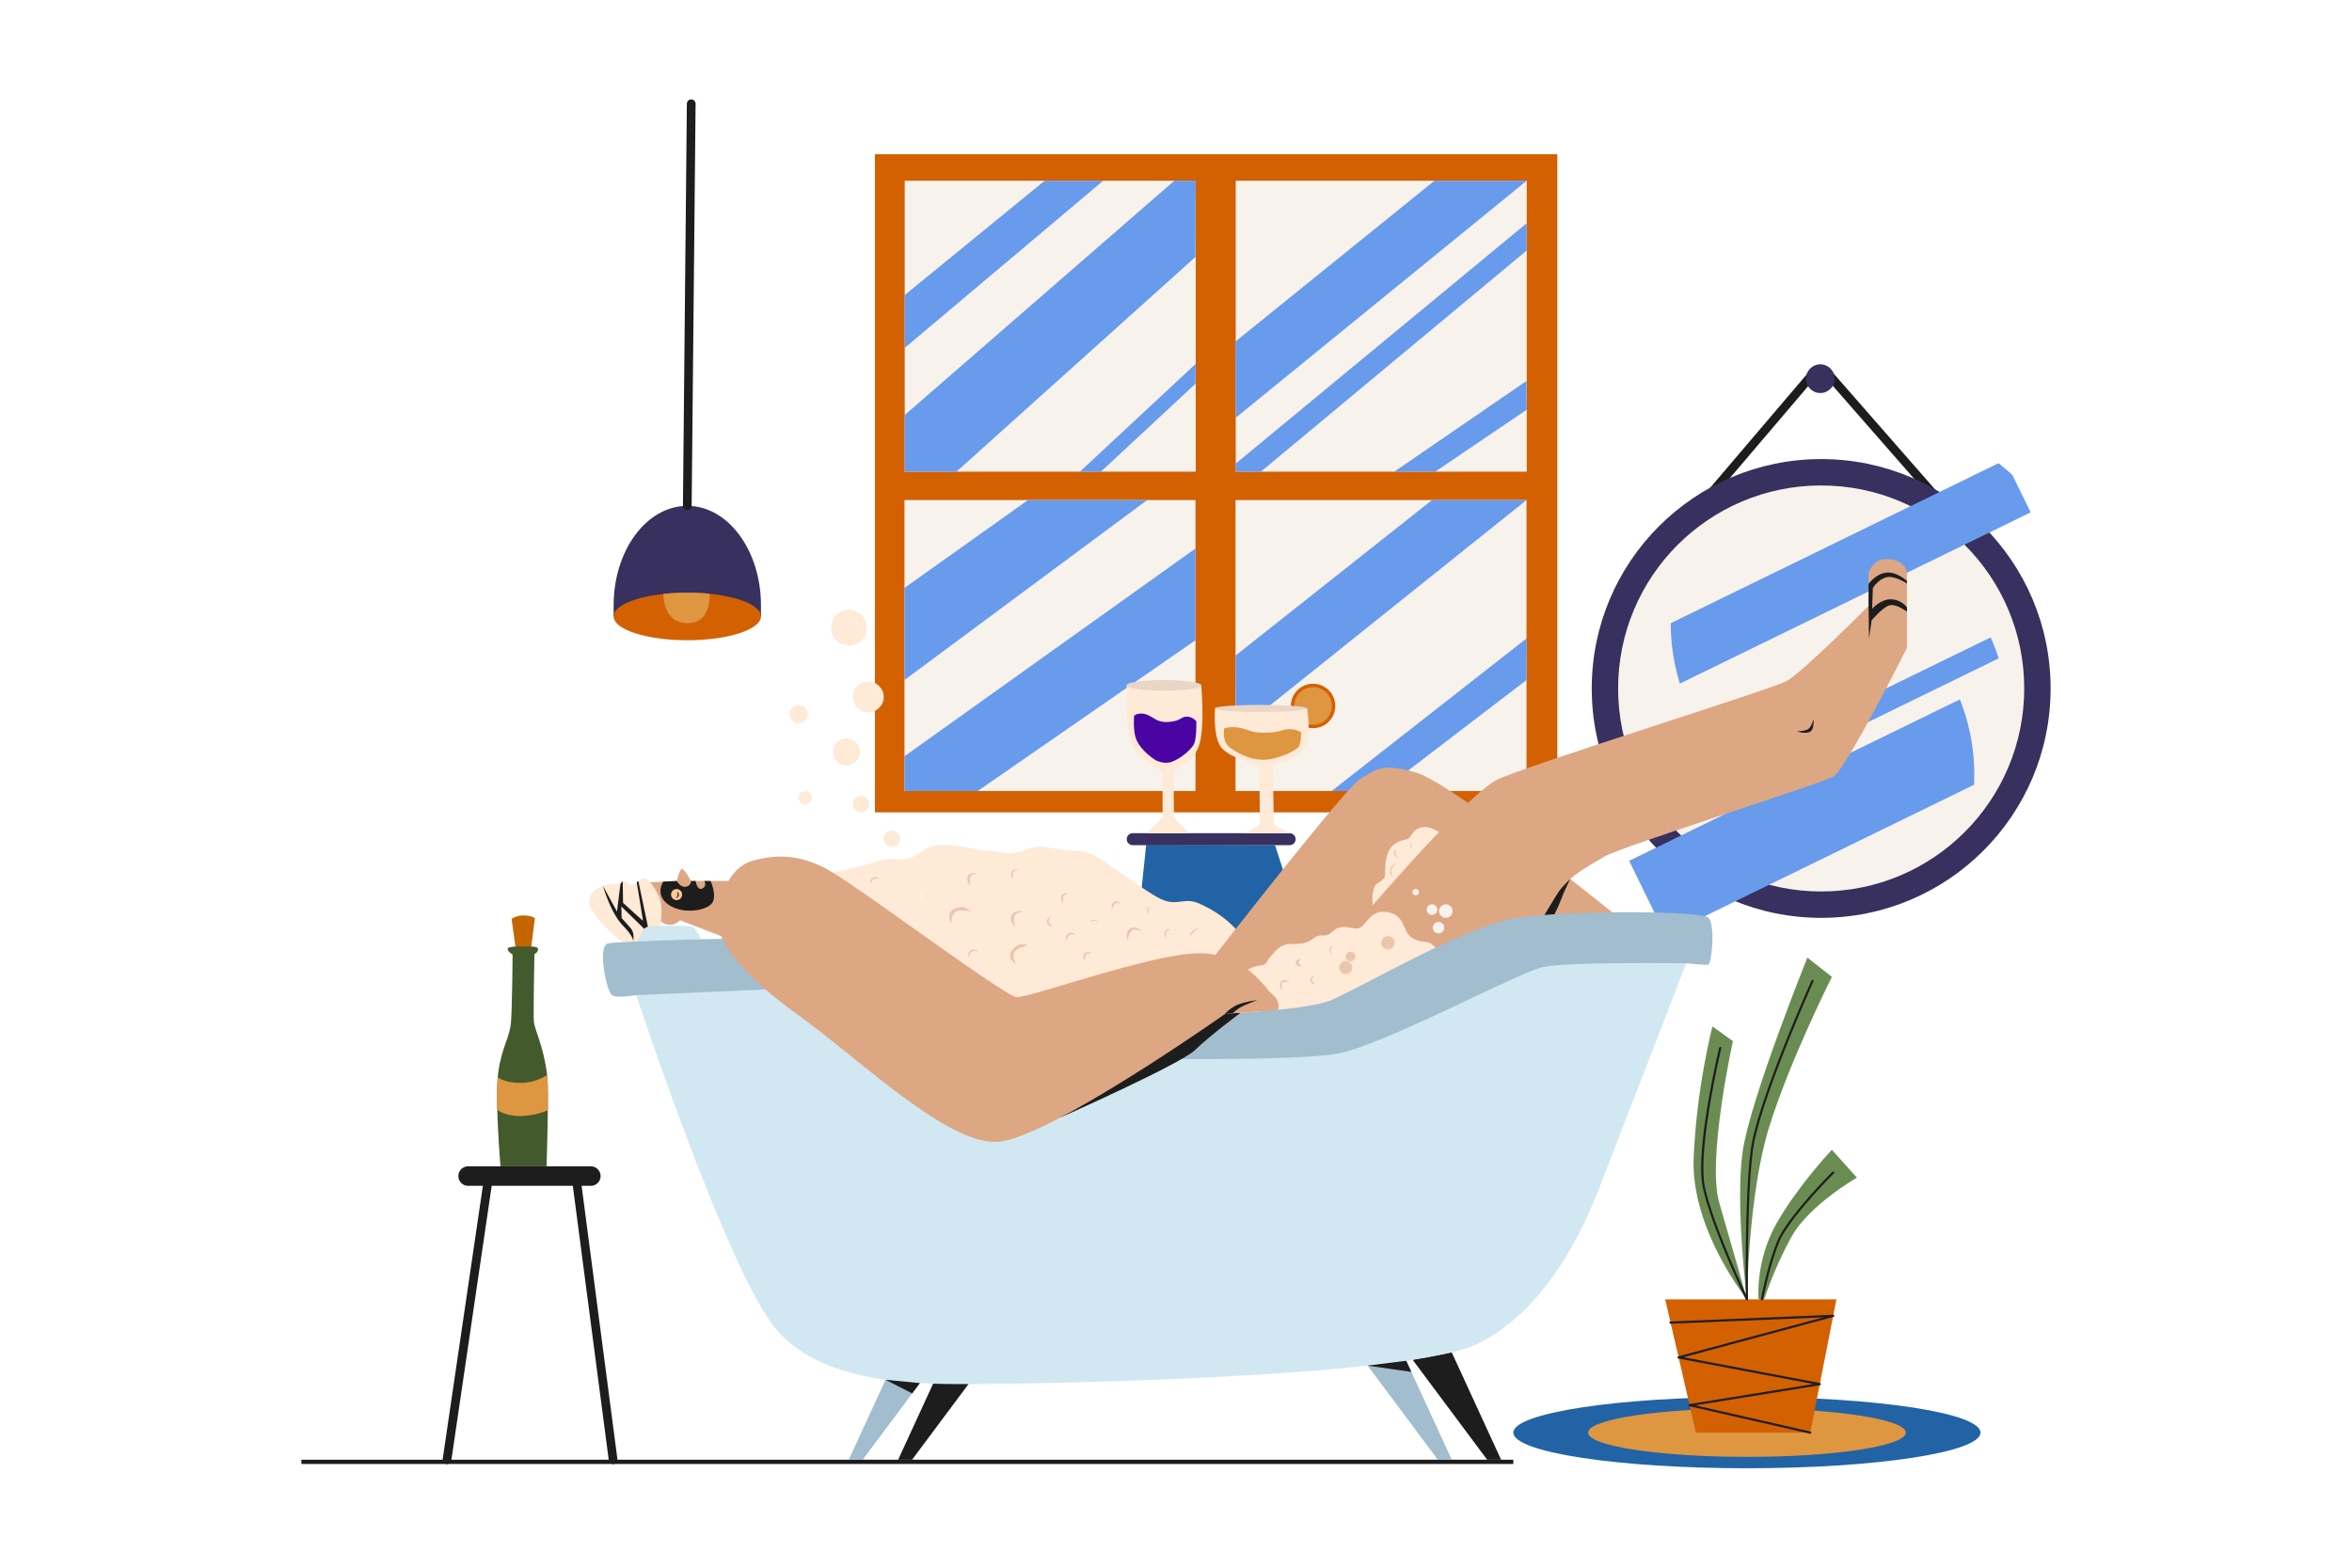 <svg xmlns="http://www.w3.org/2000/svg" xmlns:xlink="http://www.w3.org/1999/xlink" xml:space="preserve" viewBox="0 0 600 400" id="woman-relaxing-in-bathtub">
  <path fill="#D36101" d="M223.196 39.342h174.082v167.935H223.196z"></path>
  <path fill="#F8F2ED" d="M315.18 127.596h74.234v74.234H315.18z"></path>
  <path fill="#689BEC" d="m315.18 167.274 50.126-39.678h24.108l-74.175 59.379zM389.473 162.85l-49.811 39.01h12.694l37.058-28.35z"></path>
  <path fill="#F8F2ED" d="M230.794 46.113h74.234v74.234h-74.234zM315.239 46.113h74.234v74.234h-74.234zM230.735 127.596h74.234v74.234h-74.234z"></path>
  <path fill="#689BEC" d="m266.49 46.113-35.696 29.166v13.495l50.641-42.661zM299.574 46.113l-68.78 59.784v14.45h13.204l60.971-54.79.059-19.444zM275.486 120.347l29.542-27.51-.059 5.079-24.114 22.431zM365.935 46.113 315.18 87.13l.059 19.462 74.234-60.479zM355.681 120.347l33.733-23.144.059 7.339-23.345 15.805zM315.239 118.279l74.234-61.331v6.965l-67.815 56.434h-6.419zM230.735 150.009l31.498-22.413h30.411l-61.909 45.914zM230.735 192.96l74.234-53.012v23.41l-55.591 38.502-18.643-.03z"></path>
  <path fill="#1E1D1D" d="M435.488 128.195a1.111 1.111 0 0 1-.846-1.834l27.182-31.924c.211-.248.521-.391.847-.391h3.483c.321 0 .626.138.837.38l27.086 30.956a1.11 1.11 0 0 1-.105 1.569 1.11 1.11 0 0 1-1.569-.105L465.65 96.271h-2.465l-26.849 31.532a1.11 1.11 0 0 1-.848.392z"></path>
  <circle cx="464.585" cy="175.664" r="58.529" fill="#38305E"></circle>
  <circle cx="464.585" cy="175.664" r="51.798" fill="#F8F2ED"></circle>
  <defs>
    <circle id="a" cx="473.193" cy="168.912" r="51.796"></circle>
  </defs>
  <clipPath id="b">
    <use xlink:href="#a" overflow="visible"></use>
  </clipPath>
  <path fill="#689BEC" d="M387.037 146.122h134.545v14.873H387.037z" clip-path="url(#b)" transform="rotate(-26.022 454.323 153.563)"></path>
  <defs>
    <circle id="c" cx="461.615" cy="179.278" r="51.796"></circle>
  </defs>
  <clipPath id="d">
    <use xlink:href="#c" overflow="visible"></use>
  </clipPath>
  <path fill="#689BEC" d="M403.678 180.941h134.545v5.709H403.678z" clip-path="url(#d)" transform="rotate(-26.022 470.964 183.8)"></path>
  <defs>
    <circle id="e" cx="455.657" cy="185.159" r="51.796"></circle>
  </defs>
  <clipPath id="f">
    <use xlink:href="#e" overflow="visible"></use>
  </clipPath>
  <path fill="#689BEC" d="M413.424 189.046h134.545v21.159H413.424z" clip-path="url(#f)" transform="rotate(-26.022 480.711 199.632)"></path>
  <circle cx="464.365" cy="96.622" r="3.664" fill="#38305E"></circle>
  <path fill="#38305E" d="M175.33 129.07c-10.378 0-18.791 11.36-18.791 25.373v2.841h37.582v-2.841c0-14.013-8.413-25.373-18.791-25.373z"></path>
  <ellipse cx="175.33" cy="157.284" fill="#D36101" rx="18.791" ry="6.074"></ellipse>
  <path fill="#DE9641" d="M169.251 151.536s-.287 7.414 6.08 7.463 5.678-7.506 5.678-7.506-2.405-.294-5.869-.282c-3.325.012-5.889.325-5.889.325z"></path>
  <path fill="#1E1D1D" d="M175.331 130.183h-.011a1.114 1.114 0 0 1-1.102-1.123l1.001-102.589a1.113 1.113 0 0 1 1.112-1.102h.011a1.114 1.114 0 0 1 1.102 1.123l-1.001 102.589a1.113 1.113 0 0 1-1.112 1.102z"></path>
  <circle cx="334.967" cy="180.126" r="5.671" fill="#D36101"></circle>
  <circle cx="334.967" cy="180.126" r="4.799" fill="#DE9641"></circle>
  <path fill="#2163A5" d="m291.212 226.818 1.179-11.266 32.866.09 2.01 6.194-2.445 15.818-18.447.663z"></path>
  <path fill="#38305E" d="M329.05 215.642h-40.094a1.521 1.521 0 1 1 0-3.044h40.094a1.523 1.523 0 0 1 0 3.044z"></path>
  <path fill="#FFE9D7" d="m292.608 212.597 3.966-4.111v-11.754s-5.708-2.467-7.691-6.481-1.451-15.381-1.451-15.381h19.009s.936 9.558-.387 14.752c-1.306 5.127-6.675 7.013-6.675 7.013l.097 11.899 3.821 4.063h-10.689z"></path>
  <ellipse cx="296.905" cy="174.87" fill="#EAD6C7" rx="9.537" ry="1.36"></ellipse>
  <path fill="#4904A3" d="M294.737 193.927c-2.225-1.451-4.45-3.628-5.079-5.853-.629-2.225-.339-5.466-.339-5.466s1.112-.967 3.047-.339c1.935.629 2.66 2.177 5.804 1.935s2.999-1.306 4.498-1.354 2.515 1.161 2.515 1.161.145 4.45-.629 5.901-3.289 3.542-5.466 4.407c-2.175.866-4.351-.392-4.351-.392z"></path>
  <path fill="#FFE9D7" d="m317.603 212.597 3.809-2.152-.162-15.187s-7.051-1.636-9.501-4.299-1.792-10.202-1.792-10.202h23.484s1.157 6.34-.478 9.785c-1.613 3.401-8.246 4.652-8.246 4.652l.231 15.251 4.103 2.152h-11.448z"></path>
  <ellipse cx="321.658" cy="180.758" fill="#EAD6C7" rx="11.782" ry=".902"></ellipse>
  <path fill="#DE9641" d="M318.979 193.398c-2.749-.962-5.498-2.406-6.274-3.882-.777-1.476-.418-3.625-.418-3.625s1.374-.642 3.765-.225c2.39.417 3.287 1.444 7.171 1.283 3.884-.16 3.705-.866 5.557-.898 1.853-.032 3.107.77 3.107.77s.179 2.951-.777 3.914c-.956.962-4.064 2.349-6.753 2.923-2.689.574-5.378-.26-5.378-.26z"></path>
  <path fill="#1E1D1D" d="M150.726 302.563h-31.308a2.484 2.484 0 1 1 0-4.968h31.308a2.484 2.484 0 1 1 0 4.968z"></path>
  <path fill="#1E1D1D" d="M114.034 373.568a1.113 1.113 0 0 1-1.102-1.274l10.641-72.377a1.113 1.113 0 0 1 2.201.323l-10.641 72.377a1.112 1.112 0 0 1-1.099.951zM156.402 373.568c-.55 0-1.028-.408-1.102-.968l-9.48-72.377a1.111 1.111 0 0 1 .959-1.247 1.111 1.111 0 0 1 1.248.959l9.48 72.377a1.111 1.111 0 0 1-1.105 1.256z"></path>
  <path fill="#435A2C" d="M127.672 297.594s-1.451-17.184-.58-23.859c.871-6.675 2.999-8.803 3.289-13.253.29-4.45.387-16.929.387-16.929s-1.403-.776-1.258-1.525 7.594-.944 7.739 0-.919 1.428-.919 1.428-.29 14.946-.145 17.122c.145 2.177 2.467 6.191 3.386 13.688.513 4.184-.145 23.327-.145 23.327h-11.754v.001z"></path>
  <path fill="#DE9641" d="M126.972 274.894s2.006 1.501 6.069 1.405c4.063-.097 6.53-2.031 6.53-2.031s.199 1.645.196 3.386 0 5.611 0 5.611-2.856 1.403-6.87 1.499c-4.015.097-6.082-1.596-6.082-1.596s-.001-5.305.048-6.354c.048-1.05.109-1.92.109-1.92z"></path>
  <path fill="#C46600" d="m131.485 241.492-.977-7.032s1.288-.998 3.356-.871c2.068.127 2.594.689 2.594.689l-.925 7.214h-4.048z"></path>
  <ellipse cx="445.646" cy="365.538" fill="#2163A5" rx="59.59" ry="9.093"></ellipse>
  <ellipse cx="445.646" cy="365.538" fill="#DE9641" rx="40.535" ry="6.186"></ellipse>
  <path fill="#D36101" d="m432.635 365.538-7.836-34.003h43.677l-6.675 34.003z"></path>
  <path fill="#6A8C53" d="m436.851 261.885 5.216 3.773s-6.675 30.182-3.483 41.21 7.062 24.668 7.062 24.668-14.317-17.848-13.592-35.986c.726-18.139 4.797-33.665 4.797-33.665zM461.076 244.327s-14.656 36.276-16.542 49.626 1.112 37.582 1.112 37.582.339-26.554 5.562-43.604c5.224-17.05 16.107-38.671 16.107-38.671l-6.239-4.933zM467.315 293.373l6.385 7.11s-12.189 6.965-16.687 15.091c-4.498 8.126-6.965 15.962-6.965 15.962h-1.451s-.871-10.012 4.789-19.734c5.658-9.723 13.929-18.429 13.929-18.429z"></path>
  <path fill="#1E1D1D" d="M461.801 365.817a.268.268 0 0 1-.062-.007l-30.781-7.009a.278.278 0 0 1 .017-.546l31.645-5.116-34.458-6.513a.278.278 0 0 1-.021-.542l37.019-9.963-38.982 1.628a.284.284 0 0 1-.29-.267.278.278 0 0 1 .267-.29l41.484-1.732a.293.293 0 0 1 .287.236.28.28 0 0 1-.203.311l-38.263 10.298 34.822 6.582a.28.28 0 0 1 .227.277.28.28 0 0 1-.234.271l-31.8 5.142 29.387 6.692c.15.034.244.183.209.332a.277.277 0 0 1-.27.216zM449.467 331.814a.278.278 0 0 1-.273-.331c.016-.083 1.63-8.368 4.077-14.56 2.46-6.222 13.706-17.467 14.183-17.943a.278.278 0 0 1 .392.394c-.116.116-11.641 11.639-14.059 17.753-2.428 6.143-4.032 14.379-4.048 14.461a.275.275 0 0 1-.272.226zM445.646 331.814a.277.277 0 0 1-.251-.159c-.09-.189-8.986-19.006-11.001-28.648-2.021-9.672 3.919-34.616 4.173-35.673a.272.272 0 0 1 .335-.205.277.277 0 0 1 .205.335c-.062.257-6.164 25.879-4.169 35.428 1.711 8.191 8.445 23.095 10.415 27.358-.05-5.387-.143-26.278 1.28-36.914 1.636-12.232 15.357-42.865 15.495-43.173a.278.278 0 0 1 .507.227c-.138.308-13.826 30.867-15.45 43.019-1.629 12.173-1.265 37.864-1.261 38.122a.278.278 0 0 1-.278.283zM76.885 372.455h309.171v1.088H76.885z"></path>
  <path fill="#A1BDCE" d="M366.793 372.455h3.555l-12.6-27.398-9.969 1.901zM220.082 372.455h-3.555l12.601-27.398 9.968 1.901z"></path>
  <path fill="#1E1D1D" d="M379.381 372.455h3.555l-12.6-27.398-9.968 1.901zM232.671 372.455h-3.555l12.6-27.398 9.969 1.901z"></path>
  <path fill="#D1E8F2" d="M162.304 253.904s23.507 71.392 35.986 85.612c12.479 14.22 37.727 13.64 50.497 13.64 12.769 0 110.86-1.451 128.563-10.448s26.99-30.179 30.472-39.177l22.346-57.754s-19.154-4.934-36.857-3.483-47.885 22.636-83.29 23.797c-35.406 1.161-95.769-20.895-110.57-21.185-14.801-.289-37.147 8.998-37.147 8.998z"></path>
  <path fill="#DDA783" d="M186.343 224.786h-10.061s-1.693-3.144-2.322-3.047c-.629.097-1.306 3.047-1.306 3.047l-7.352.339 3.241 6.917s-1.741 2.128.677 3.483 4.256-.726 4.256-.726l10.786 4.16 2.081-14.173z"></path>
  <path fill="#FFE9D7" d="M158.676 240.401s-8.609-7.15-8.416-10.487 4.885-4.45 6.239-4.45h1.79s.339-.822 1.064-.58c.726.242 1.306 1.306 2.177.871s1.693-1.596 2.757-1.645c1.064-.048 2.564 2.031 3.821 4.643 1.258 2.612.288 7.483.288 7.483l-5.221 4.166h-4.499v-.001z"></path>
  <path fill="#1E1D1D" d="M169.194 224.946s-2.326 3.492 1.504 5.995c3.831 2.503 9.78 1.316 11.013-.594 1.233-1.909-.435-5.561-.435-5.561h-1.632s.871 1.221-.472 1.911c-1.342.689-1.705-1.911-1.705-1.911h-1.185s.024 1.258-1.354 1.475c-1.378.218-2.273-1.475-2.273-1.475l-3.461.16z"></path>
  <circle cx="172.606" cy="228.257" r="1.415" fill="#FFC794"></circle>
  <path fill="#1E1D1D" d="M161.482 240.401s.58-.995-2.564-4.218c-3.144-3.222-5.099-10.129-5.099-10.129l3.575 6.544.895-7.134.57-.583.083 5.467s5.079 4.669 5.079 4.548-1.584-9.785-1.584-9.785l.399-.324 2.467 11.717s-.408.104-.546.211a5.552 5.552 0 0 0-.359.327l-5.891-5.749.073 2.95s1.258 1.354 2.346 2.636c1.088 1.281.556 3.522.556 3.522z"></path>
  <path fill="#FFE9D7" d="M212.51 222.672s8.706-1.925 11.681-3.013 5.514.145 8.053-.726 4.135-3.773 9.722-3.337c5.587.435 7.908 1.596 10.448 1.524 2.539-.073 3.99 1.451 8.126.073s4.643-1.451 8.924-.58 5.587 0 8.634 1.161 13.93 9.722 18.138 11.657 5.756-.677 9.819 1.161 7.814 4.45 10.437 7.932c2.623 3.482 3.393 10.161 3.393 10.161s-50.203 13.346-66.745 10.734c-16.542-2.613-40.63-36.747-40.63-36.747z"></path>
  <path fill="#DDA783" d="M310.075 243.624s33.611-43.264 37.093-45.005 4.788-4.353 14.22-1.451 49.912 35.613 49.912 35.613-54.265 21.252-69.936 24.163c-15.671 2.91-28.94 0-28.94 0l-2.349-13.32z"></path>
  <path fill="#D1E8F2" d="M162.552 240.197s1.3-2.98 2.316-3.561c1.016-.58 11.367-.629 12.092 0 .725.629 1.886 3.024 1.886 3.024l-16.294.537z"></path>
  <path fill="#FFE9D7" d="M350.215 231.34s-.653-4.788 1.161-5.949c1.814-1.161 1.959-1.306 1.959-2.83s.073-5.312 2.177-7.009 3.12-.826 4.135-1.987c1.016-1.161 1.451-2.539 3.845-2.539s4.934 2.249 4.934 2.249-8.779 13.93-11.971 16.179c-3.193 2.249-6.24 1.886-6.24 1.886z"></path>
  <path fill="#DDA783" d="M344.919 237.072s29.094-34.39 37.074-38.163c7.981-3.773 69.651-22.927 73.713-25.103s20.968-19.226 20.968-19.226v-8.271s1.088-4.281 5.514-3.628 4.281 3.773 4.281 3.773l.001 18.864s-15.575 30.932-18.671 32.77c-3.096 1.838-54.173 17.918-58.526 20.471-4.353 2.553-8.997 5.148-11.318 8.494-2.322 3.346-3.95 6.396-3.95 6.396s-17.236 11.654-29.763 12.524c-12.527.869-19.323-8.901-19.323-8.901z"></path>
  <path fill="#1E1D1D" d="m476.783 162.85-.109-8.271v-5.587s1.669-2.431 4.353-2.866 5.441 2.104 5.441 2.104v.653s-3.301-2.213-5.405-1.56-3.301 2.757-3.301 2.757l-.181 5.26s2.104-2.431 4.752-2.431 4.135 2.068 4.135 2.068l.001 1.088s-2.794-2.118-4.499-1.603-4.498 3.78-4.498 3.78l-.689 4.608z"></path>
  <path fill="#FFE9D7" d="M318.354 247.391s1.148-.791 3.083-1.033 1.112-.484 2.709-2.322c1.596-1.838 2.564-3.241 5.611-3.192 3.047.048 4.015-.484 5.369-1.451 1.354-.967 1.209-.629 2.902-.726s1.79-1.693 4.015-2.08c2.225-.387 3.483.919 5.079 0s2.66-4.668 6.965-3.833c4.305.834 3.579 4.317 5.611 6.107 2.031 1.79 3.918 1.161 5.03 1.741s1.478 1.213 1.478 1.213-18.069 15.272-29.29 16.896c-11.221 1.625-14.22-1.568-15.865-4.083-1.646-2.514-2.697-7.237-2.697-7.237z"></path>
  <path fill="#A1BDCE" d="M162.304 253.904s-4.837.871-6.191 0-3.773-12.479-1.064-13.156 35.793-1.548 48.852-1.354c13.059.193 49.819 16.977 49.819 16.977l57.462 2.322s21.621-.871 28.005-3.337c6.385-2.467 34.825-19.299 47.74-21.185 12.914-1.886 47.014-1.886 48.9 0s.725 11.826 0 11.971c-.726.145-5.659-.363-5.659-.363s-30.037-.435-36.494.943c-6.457 1.379-40.92 20.097-52.601 22.129-11.681 2.031-54.269 1.209-54.269 1.209l-89.095-17.703-35.405 1.547z"></path>
  <path fill="#1E1D1D" d="M458.446 186.575s1.36.653 2.938.29 1.233-3.374 1.233-3.374-.453 2.122-1.524 2.63c-1.069.509-2.647.454-2.647.454z"></path>
  <circle cx="216.573" cy="160.166" r="4.547" fill="#FFE9D7"></circle>
  <path fill="#F8F2ED" d="M217.589 158.116s.907.218 1.161.979c.254.762-.091 1.505-.091 1.505s-.052-1.143-.443-1.651a35.288 35.288 0 0 1-.627-.833z"></path>
  <circle cx="221.517" cy="177.831" r="3.928" fill="#FFE9D7"></circle>
  <path fill="#F8F2ED" d="M222.394 176.06s.783.188 1.003.846c.219.658-.078 1.301-.078 1.301s-.045-.987-.383-1.426-.542-.721-.542-.721z"></path>
  <circle cx="203.749" cy="182.218" r="2.313" fill="#FFE9D7"></circle>
  <path fill="#F8F2ED" d="M204.265 181.175s.461.111.59.498c.129.387-.046.766-.046.766s-.026-.581-.225-.84-.319-.424-.319-.424z"></path>
  <circle cx="215.94" cy="191.857" r="3.43" fill="#FFE9D7"></circle>
  <path fill="#F8F2ED" d="M216.706 190.311s.684.164.876.739-.068 1.136-.068 1.136-.039-.862-.334-1.245c-.296-.383-.474-.63-.474-.63z"></path>
  <circle cx="205.431" cy="203.542" r="1.683" fill="#FFE9D7"></circle>
  <circle cx="219.669" cy="205.197" r="2.08" fill="#FFE9D7"></circle>
  <circle cx="227.519" cy="213.995" r="2.075" fill="#FFE9D7"></circle>
  <path fill="#F8F2ED" d="M235.534 230.385s-1.318-1.137-.725-2.394c.592-1.258 2.467-.75 2.467-.75s-1.62.048-1.923.967c-.303.919.181 2.177.181 2.177z"></path>
  <path fill="#1E1D1D" d="M270.495 285.138s30.674-13.604 34.375-17.232c3.7-3.628 11.622-9.498 11.622-9.498l-3.855.217s-12.289 4.952-21.479 10.466c-9.191 5.515-20.663 16.047-20.663 16.047z"></path>
  <path fill="#EAC6AD" d="M222.341 225.427s-.653-.98.326-1.451c.98-.472 1.596.254 1.596.254s-1.173-.218-1.548.085c-.374.302-.374 1.112-.374 1.112zM242.694 235.525s-1.658-2.488.829-3.686c2.488-1.198 4.054.645 4.054.645s-2.979-.553-3.931.215-.952 2.826-.952 2.826zM259.089 245.959s-2.553-1.555-.804-3.691c1.75-2.136 3.948-1.126 3.948-1.126s-2.934.756-3.473 1.854c-.539 1.098.329 2.963.329 2.963zM287.659 239.948s-.772-1.919.54-2.924 3.014.554 3.014.554-1.737-.833-2.558-.027c-.821.805-.996 2.397-.996 2.397zM247.637 226.007s-1.318-1.137-.726-2.394c.592-1.258 2.467-.75 2.467-.75s-1.62.048-1.923.967c-.302.92.182 2.177.182 2.177zM259.001 236.541s-1.661-1.433-.914-3.018 3.109-.945 3.109-.945-2.042.061-2.423 1.219c-.381 1.159.228 2.744.228 2.744zM258.584 224.385s-1.035-.893-.57-1.88c.465-.988 1.937-.589 1.937-.589s-1.273.038-1.51.76c-.237.721.143 1.709.143 1.709zM271.371 230.464s-1.035-.893-.57-1.88c.465-.988 1.937-.589 1.937-.589s-1.273.038-1.51.76c-.237.721.143 1.709.143 1.709zM247.095 244.321s-.389-1.31.536-1.89 1.949.55 1.949.55-1.092-.655-1.681-.176c-.59.48-.804 1.516-.804 1.516zM283.665 232.054s-.389-1.31.536-1.89c.925-.58 1.949.55 1.949.55s-1.092-.655-1.681-.176c-.591.48-.804 1.516-.804 1.516zM272.02 240.066s-.389-1.31.536-1.89c.925-.58 1.949.55 1.949.55s-1.092-.655-1.681-.176c-.59.48-.804 1.516-.804 1.516zM276.68 245.262s-.723-1.16.015-1.965 2.025.014 2.025.014-1.226-.342-1.668.276c-.441.619-.372 1.675-.372 1.675zM268.575 236.509s-1.354-.187-1.5-1.269 1.307-1.547 1.307-1.547-1.048.723-.855 1.458c.193.735 1.048 1.358 1.048 1.358zM297.445 239.442s-.701-1.04-.218-1.886c.484-.846 1.572-.387 1.572-.387s-1.185.094-1.312.738c-.126.643-.042 1.535-.042 1.535zM303.691 238.976s-.163-1.106.78-1.669c.943-.562 1.905-.264 1.905-.264s-1.197-.009-1.85.699-.835 1.234-.835 1.234zM293.479 231.395s-.871.218-.834.907c.036.689.544 1.143.544 1.143s-.399-.834-.272-1.27c.127-.436.562-.78.562-.78zM277.953 235.421s.199-.653.961-.689 1.252.526 1.252.526-.796-.427-1.36-.345c-.565.083-.853.508-.853.508z"></path>
  <circle cx="368.825" cy="232.465" r="1.729" fill="#F8F2ED"></circle>
  <circle cx="365.306" cy="232.09" r="1.354" fill="#F8F2ED"></circle>
  <circle cx="366.963" cy="236.697" r="1.463" fill="#F8F2ED"></circle>
  <circle cx="361.134" cy="227.628" r=".81" fill="#F8F2ED"></circle>
  <circle cx="343.305" cy="246.885" r="1.651" fill="#EAC6AD"></circle>
  <circle cx="344.511" cy="244.046" r="1.206" fill="#EAC6AD"></circle>
  <circle cx="354.061" cy="240.554" r="1.705" fill="#EAC6AD"></circle>
  <path fill="#EAC6AD" d="M331.841 244.744s-.707.454-.49 1.07c.218.617 1.034.762 1.034.762s-1.814.163-1.814-.916c.001-1.079 1.27-.916 1.27-.916zM327.119 252.719s-1.04-1.016-.363-2.128 2.273 0 2.273 0-2.007-.314-2.08.508.17 1.62.17 1.62zM335.342 248.777s-1.572.701-.967 1.645c.605.943 1.258.653 1.258.653s-1.028-.635-1.004-1.128c.024-.493.713-1.17.713-1.17zM340.155 241.183s-.629.095-.919.845c-.29.751.46 1.597.46 1.597s-.381-1.121-.154-1.597c.226-.476.613-.845.613-.845zM356.545 216.793s-1.116.145-1.007 1.043 1.505 1.134 1.505 1.134-1.246-.58-1.106-1.306c.141-.725.608-.871.608-.871zM356.213 220.227s-1.536.641-1.681 1.814c-.145 1.173.84 1.862.84 1.862s-.768-1.415-.381-2.189c.388-.773 1.222-1.487 1.222-1.487zM360.228 214.744s-.472.326-.435.961c.036.635.435.834.435.834s-.297-.588-.219-1.018c.079-.43.219-.777.219-.777z"></path>
  <path fill="#DDA783" d="M326.052 257.648s.656-2.22-1.376-3.816c-2.031-1.596-6.893-10.81-19.154-10.593-12.261.218-43.024 11.463-46.216 11.173-3.192-.29-40.992-28.711-48.393-32.675-7.4-3.964-13.35-3.674-19.009-2.078s-8.269 8.522-8.851 14.22c-.583 5.699 5.369 14.22 20.75 25.248s37.859 33.084 50.78 32.213c12.921-.871 58.053-32.716 58.053-32.716s3.593-.187 5.583-.329c1.991-.141 7.833-.647 7.833-.647z"></path>
  <path fill="#1E1D1D" d="m225.908 352.057 6.795 3.474 1.961-2.63zM348.887 348.444l11.153 1.598-1.306-2.84zM172.679 227.519s.544.181.496.822-.774.846-.774.846.472-.472.472-.931c-.001-.459-.194-.737-.194-.737zM400.552 224.267s-1.871 3.905-2.355 5.307c-.484 1.403-1.649 3.704-1.649 3.704l-2.543.169s3.037-5.104 3.667-5.985.96-1.177 1.734-1.999c.774-.822 1.146-1.196 1.146-1.196zM320.723 255.174s-3.192.399-5.042 1.197-3.257 2.341-3.257 2.341l2.024-.189s1.305-1.21 2.539-1.79c1.233-.58 3.736-1.559 3.736-1.559z"></path>
</svg>
